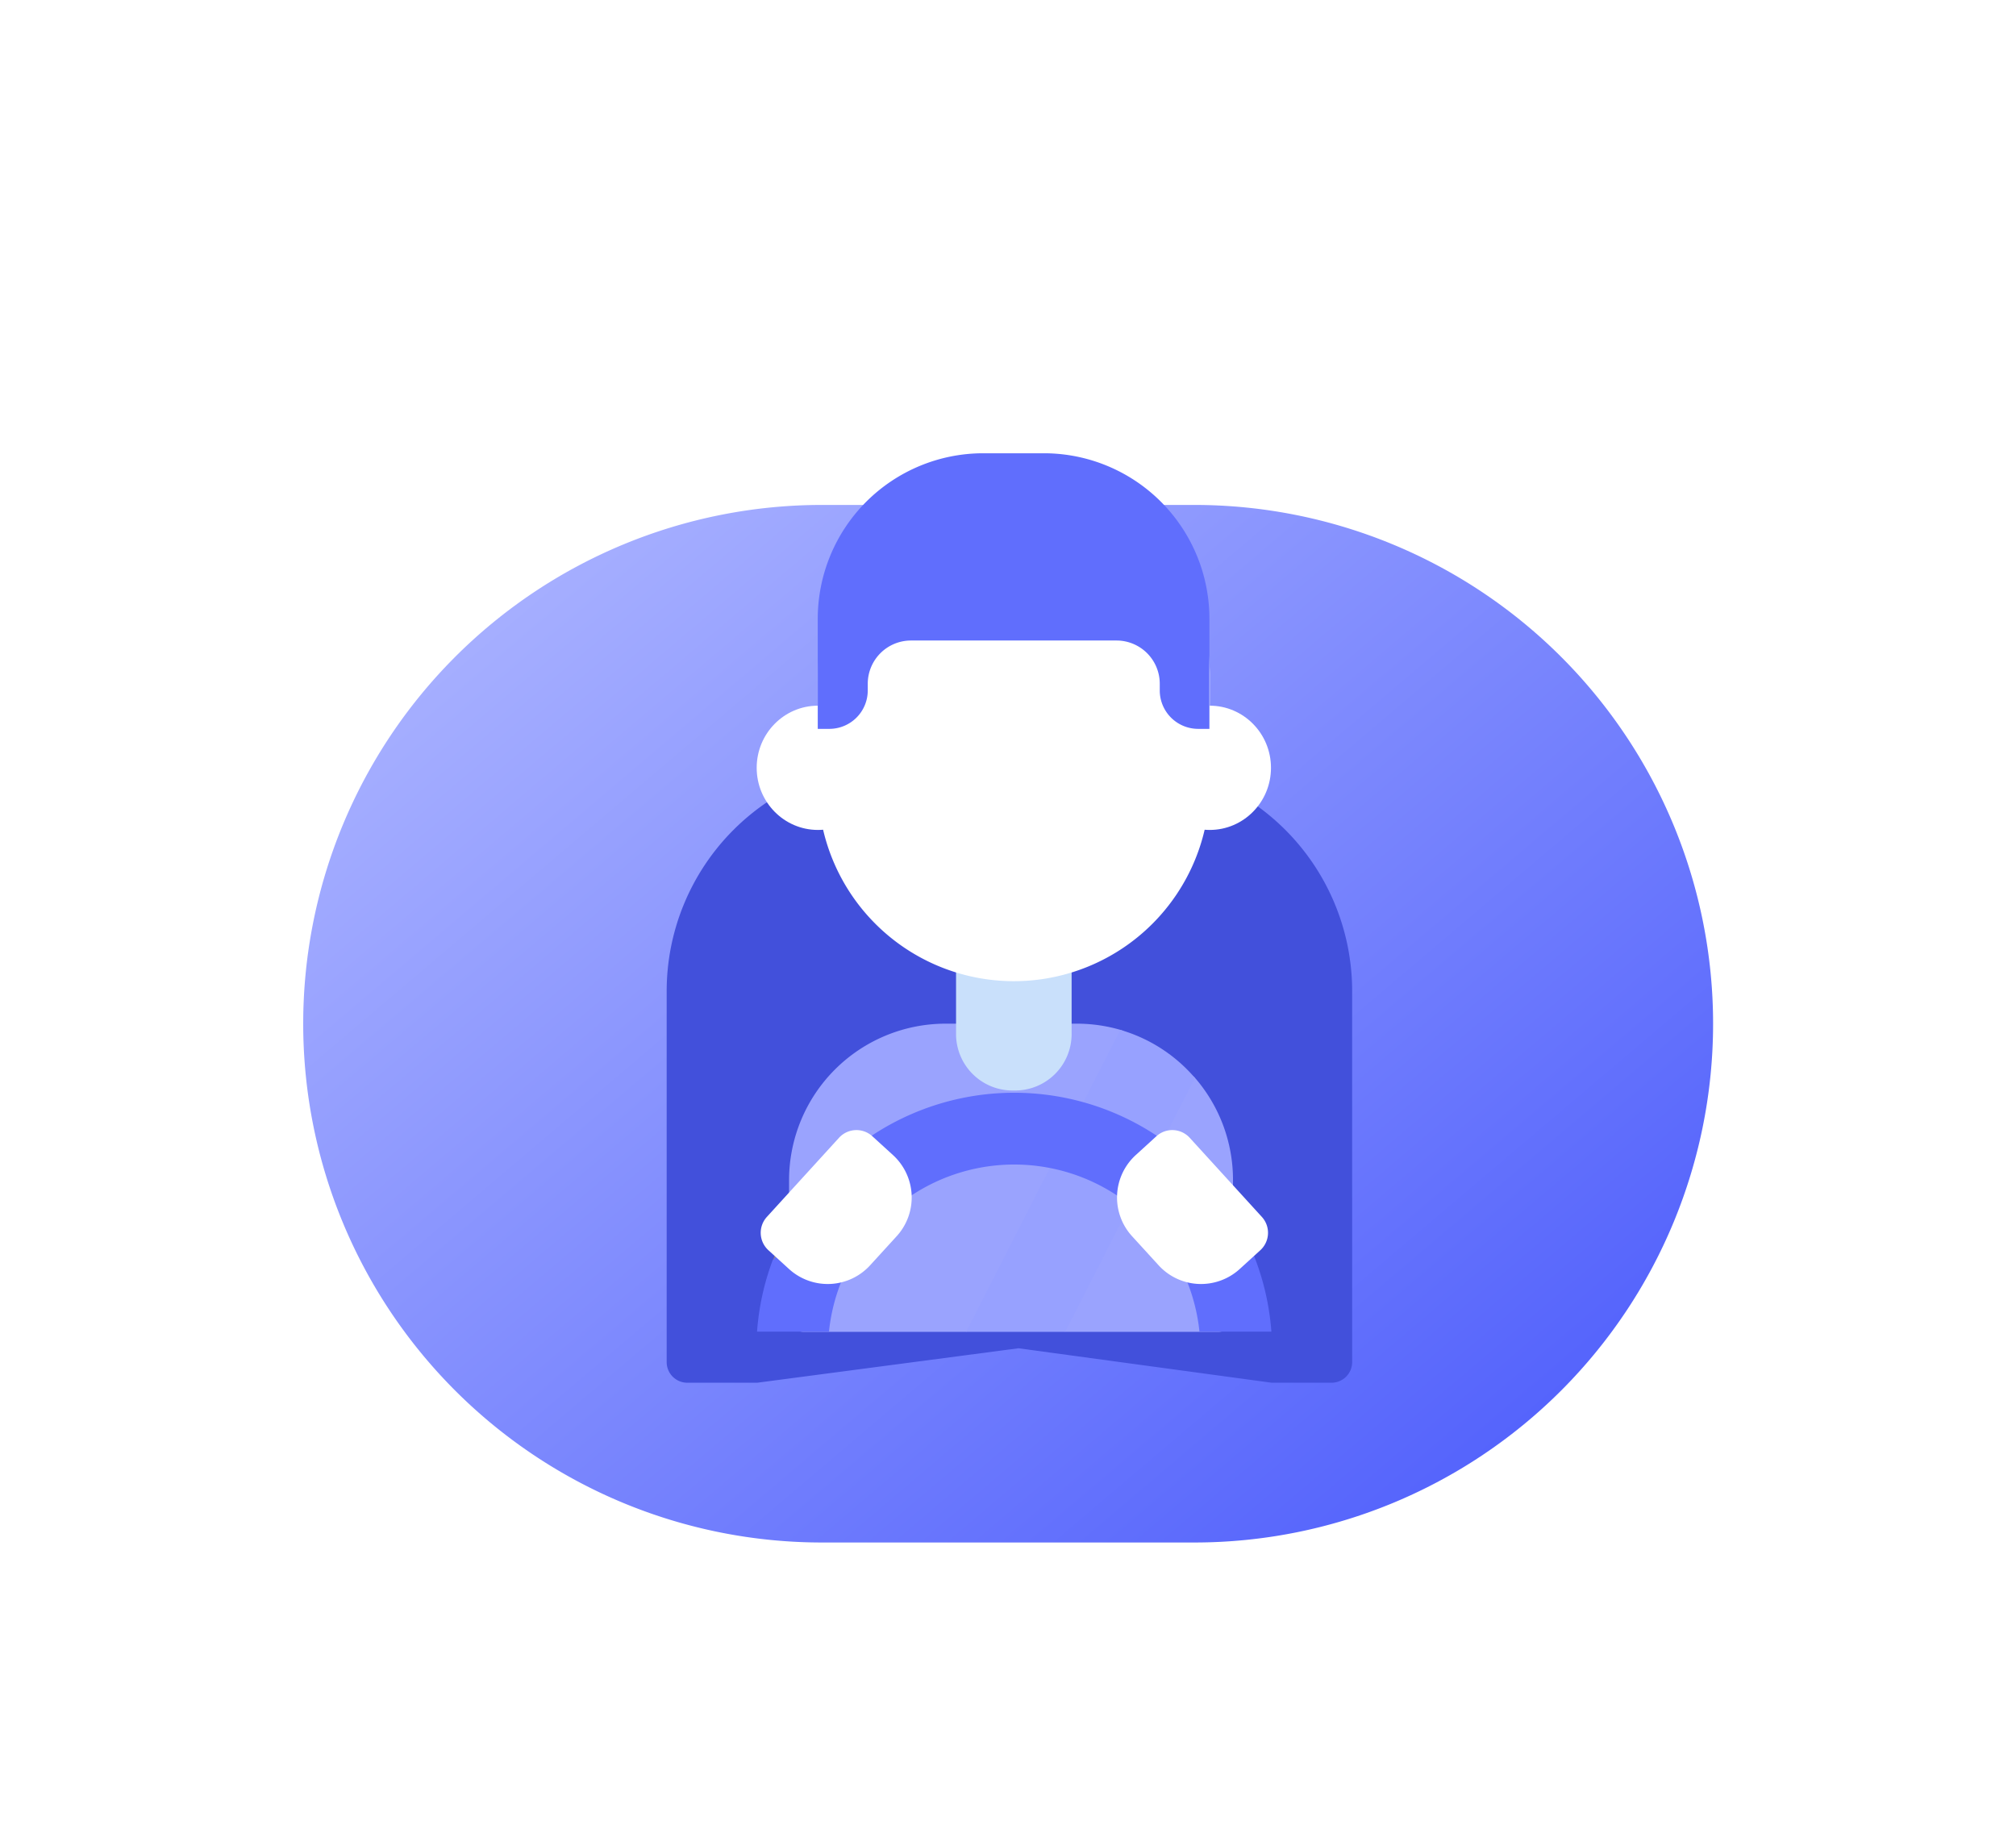 <svg xmlns="http://www.w3.org/2000/svg" xmlns:xlink="http://www.w3.org/1999/xlink" width="39.913" height="36.54" viewBox="0 0 39.913 36.54"><defs><style>.a{fill:#fff;}.b{fill:url(#a);}.c{fill:#4250db;}.d{fill:#9aa3fe;}.e{fill:#97a1ff;}.f{fill:#c9e0fb;}.g{fill:#606efd;}.h{fill:#8c818f;}.i{filter:url(#d);}.j{filter:url(#b);}</style><linearGradient id="a" x1="0.084" y1="0.183" x2="0.881" y2="0.864" gradientUnits="objectBoundingBox"><stop offset="0" stop-color="#a5aeff"/><stop offset="1" stop-color="#5564fc"/></linearGradient><filter id="b" x="0" y="4" width="39.913" height="32.54" filterUnits="userSpaceOnUse"><feOffset dy="2" input="SourceAlpha"/><feGaussianBlur stdDeviation="2" result="c"/><feFlood flood-color="#9ba5fe"/><feComposite operator="in" in2="c"/><feComposite in="SourceGraphic"/></filter><filter id="d" x="11.698" y="13.602" width="16.572" height="15.264" filterUnits="userSpaceOnUse"><feOffset dy="1" input="SourceAlpha"/><feGaussianBlur stdDeviation="0.5" result="e"/><feFlood flood-opacity="0.161"/><feComposite operator="in" in2="e"/><feComposite in="SourceGraphic"/></filter></defs><g transform="translate(2)"><rect class="a" width="36" height="36" rx="6"/><g transform="translate(3.913 7.826)"><g transform="translate(0 0)"><g class="j" transform="matrix(1, 0, 0, 1, -5.91, -7.83)"><path class="b" d="M10.27,0h7.373a10.27,10.27,0,0,1,0,20.54H10.27A10.27,10.27,0,1,1,10.27,0Z" transform="translate(6 8)"/></g></g><g transform="translate(-40.676 1.698)"><g transform="translate(47.961 4.578)"><g transform="translate(0)"><g class="i" transform="matrix(1, 0, 0, 1, -13.2, -14.1)"><path class="c" d="M61.125,146.551H59.938l-5.013-.682-5.17.682H48.369a.408.408,0,0,1-.408-.408V138.8a4.516,4.516,0,0,1,4.516-4.516h4.539a4.516,4.516,0,0,1,4.516,4.516v7.339A.408.408,0,0,1,61.125,146.551Z" transform="translate(-34.76 -120.18)"/></g></g></g><g transform="translate(50.383 10.741)"><g transform="translate(0)"><path class="d" d="M127.516,321.147H124.48l-.562-.682-1.4.682H119.3a.287.287,0,0,1-.287-.287v-2.719a3.1,3.1,0,0,1,3.095-3.095h2.6a3.1,3.1,0,0,1,.866.123c.328.1.292.585.565.776.211.148.744-.02.912.175a3.083,3.083,0,0,1,.751,2.022v2.719A.287.287,0,0,1,127.516,321.147Z" transform="translate(-119.011 -315.046)"/></g></g><g transform="translate(53.89 10.864)"><path class="e" d="M221.87,324.627h1.962L226.4,319.6a3.074,3.074,0,0,0-1.477-.951Z" transform="translate(-221.87 -318.649)"/></g><g transform="translate(53.691 7.948)"><path class="f" d="M217.209,237.248h-.052a1.118,1.118,0,0,1-1.118-1.118v-3h2.288v3A1.118,1.118,0,0,1,217.209,237.248Z" transform="translate(-216.039 -233.132)"/></g><g transform="translate(49.744 4.446)"><g transform="translate(0)"><ellipse class="a" cx="1.213" cy="1.23" rx="1.213" ry="1.23"/></g></g><g transform="translate(57.5 4.446)"><g transform="translate(0)"><ellipse class="a" cx="1.213" cy="1.23" rx="1.213" ry="1.23"/></g></g><g transform="translate(50.958 0)"><path class="a" d="M139.737,9.9a3.878,3.878,0,0,1-3.878-3.878V3.832A3.833,3.833,0,0,1,139.692,0h.09a3.833,3.833,0,0,1,3.833,3.833V6.027A3.878,3.878,0,0,1,139.737,9.9Z" transform="translate(-135.859)"/></g><g transform="translate(50.958 4.449)"><g transform="translate(0)"><path class="g" d="M142.625,135.187v-.132a.856.856,0,0,0-.856-.856H137.7a.856.856,0,0,0-.856.856v.132a.761.761,0,0,1-.761.761h-.229v-2.179a3.277,3.277,0,0,1,3.277-3.277h1.2a3.277,3.277,0,0,1,3.277,3.277v2.179h-.229A.761.761,0,0,1,142.625,135.187Z" transform="translate(-135.859 -135.492)"/></g></g><g transform="translate(49.755 12.113)"><path class="g" d="M100.9,358.6a5.08,5.08,0,0,0-.31,1.416h1.424a3.687,3.687,0,0,1,7.335,0h1.424a5.106,5.106,0,0,0-7.909-3.882" transform="translate(-100.594 -355.291)"/></g><g transform="translate(50.065 12.961)"><g transform="translate(0)"><path class="h" d="M111.638,380.153a5.121,5.121,0,0,0-1.964,2.466" transform="translate(-109.674 -380.153)"/></g></g><g transform="translate(49.824 12.848)"><g transform="translate(0)"><path class="a" d="M105.285,378.956l-.526.576a1.137,1.137,0,0,1-1.606.074l-.408-.372a.467.467,0,0,1-.03-.66l1.428-1.566a.467.467,0,0,1,.66-.03l.408.372A1.137,1.137,0,0,1,105.285,378.956Z" transform="translate(-102.593 -376.856)"/></g></g><g transform="translate(56.881 12.848)"><g transform="translate(0)"><path class="a" d="M309.9,378.957l.526.576a1.137,1.137,0,0,0,1.606.074l.408-.372a.467.467,0,0,0,.03-.66l-1.428-1.566a.467.467,0,0,0-.66-.03l-.408.372A1.137,1.137,0,0,0,309.9,378.957Z" transform="translate(-309.606 -376.857)"/></g></g></g></g></g></svg>